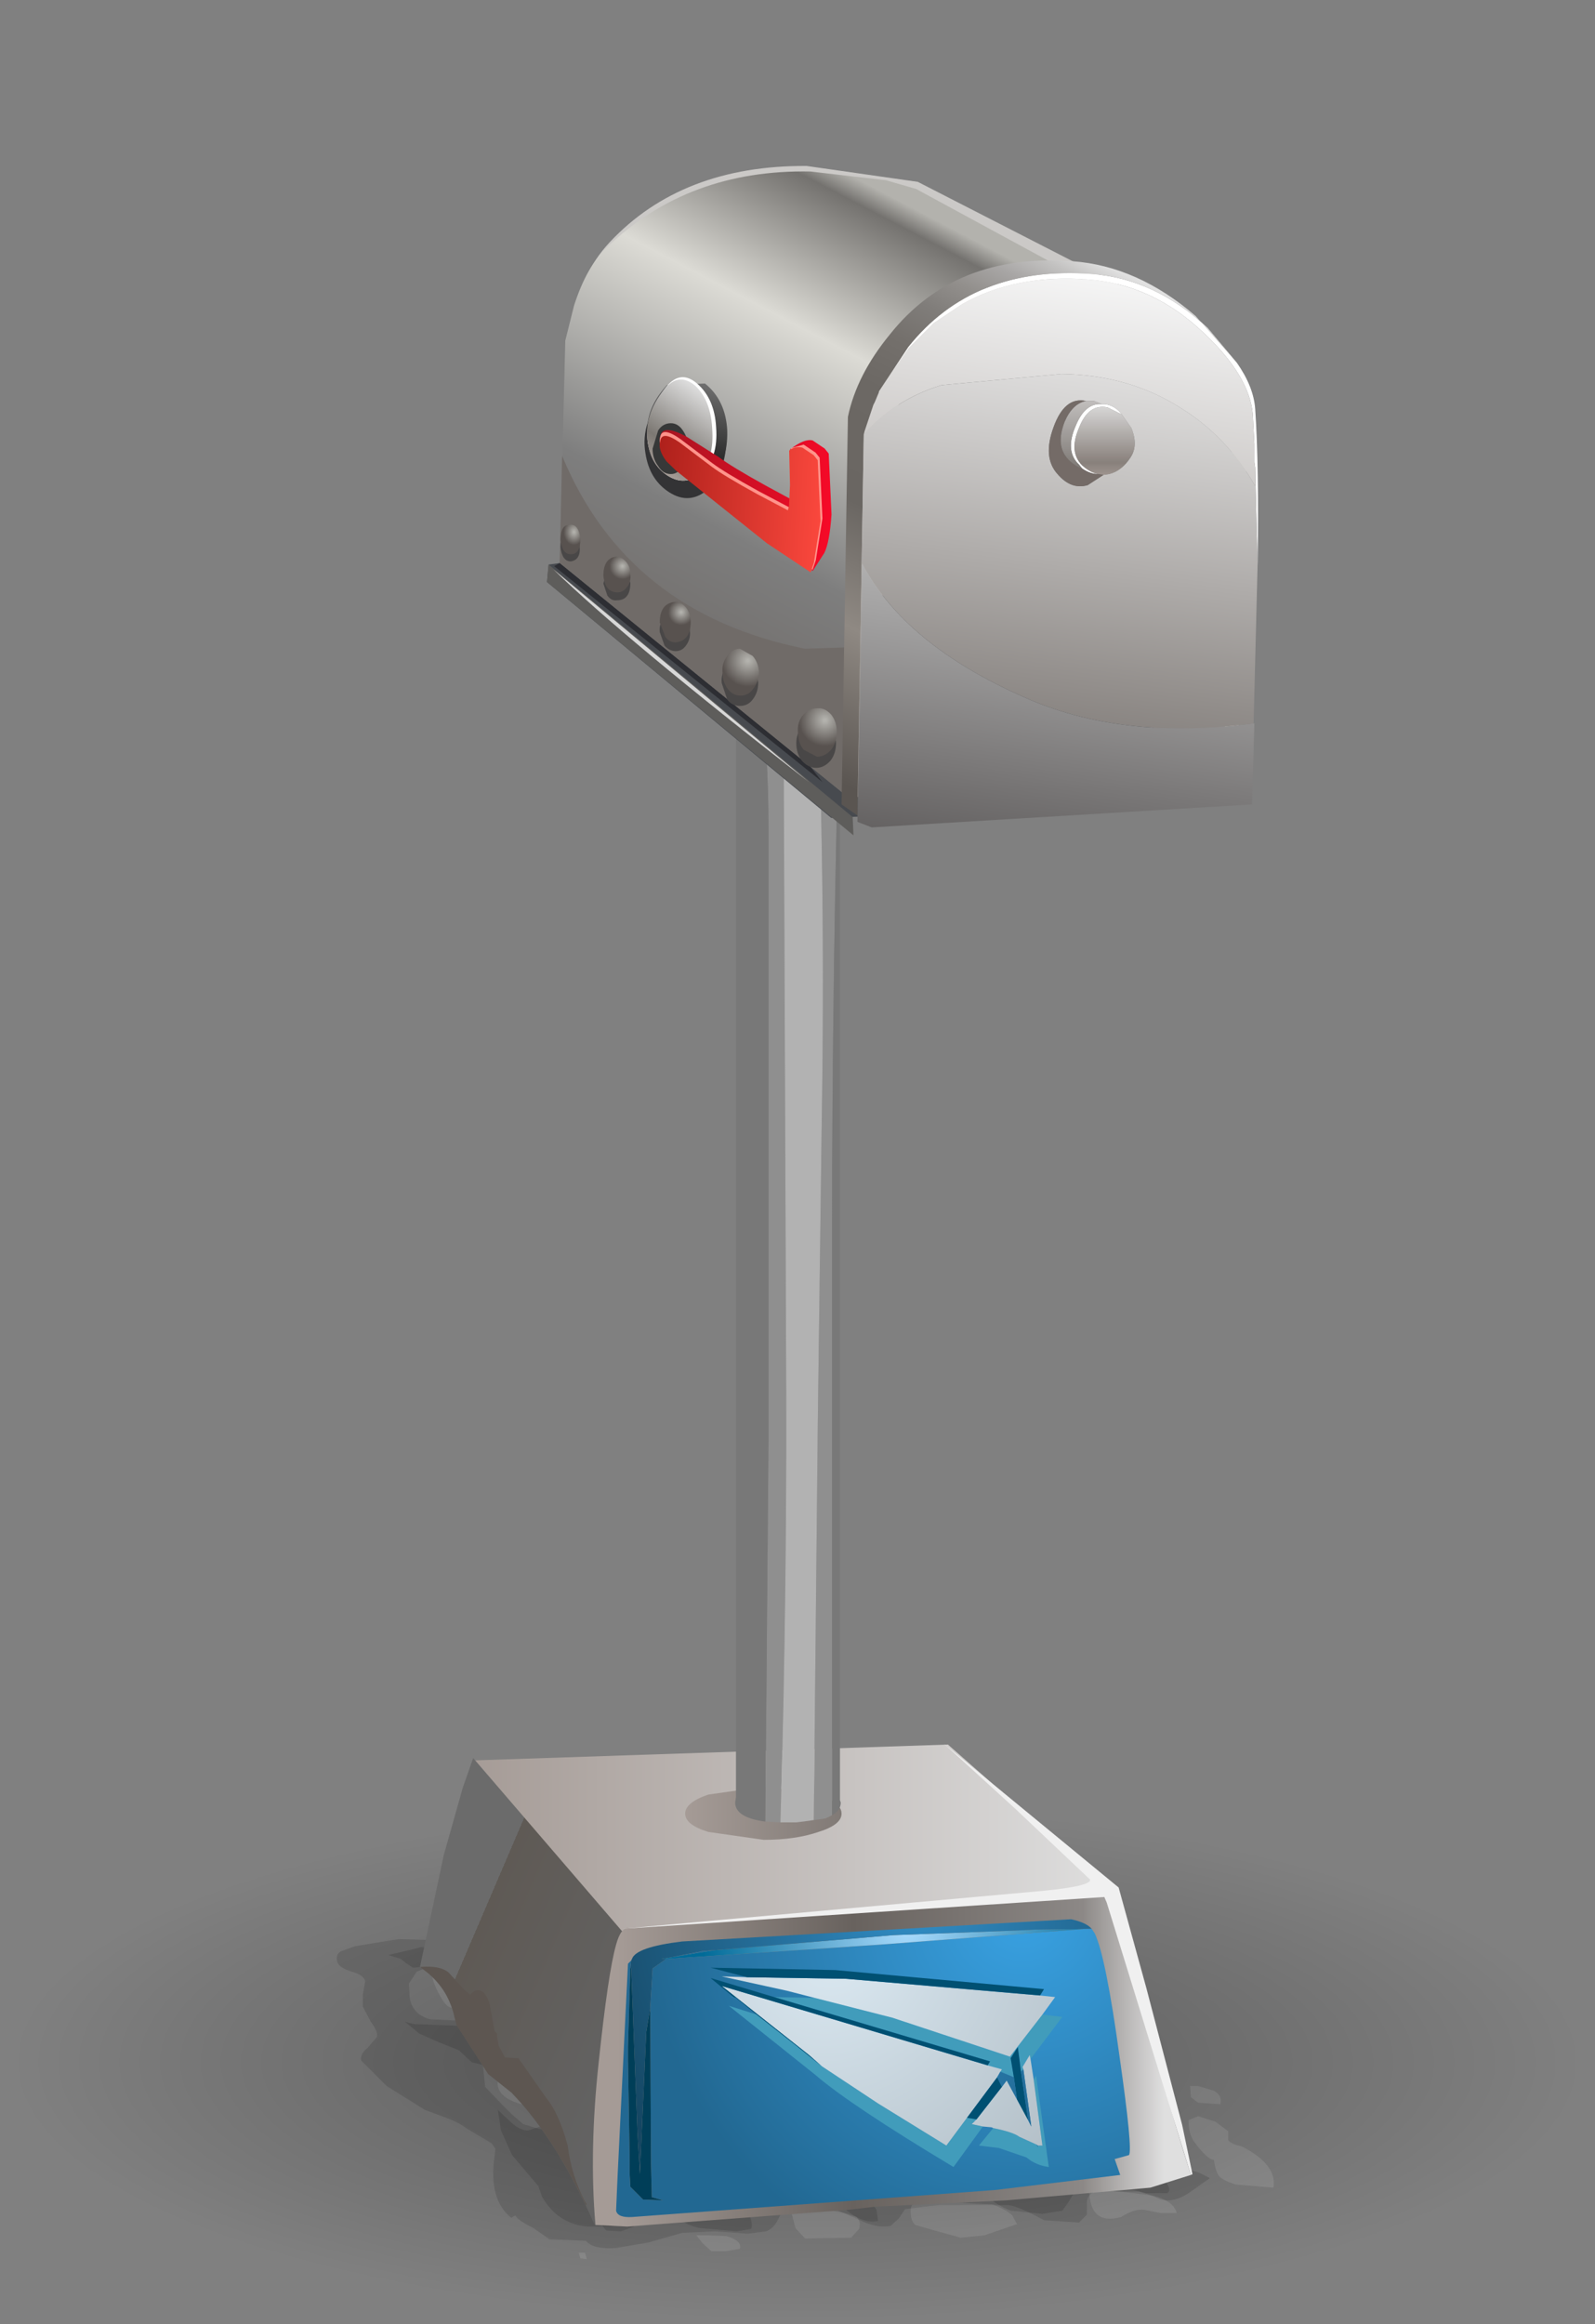 <?xml version="1.0" encoding="UTF-8" standalone="no"?>
<svg xmlns:xlink="http://www.w3.org/1999/xlink" height="146.35px" width="100.45px" xmlns="http://www.w3.org/2000/svg">
  <rect width="100%" height="100%" fill="#808080" stroke="none"/>
  <g transform="matrix(1.0, 0.0, 0.0, 1.0, 0.0, 0.0)">
    <use height="146.35" id="mailboxContainer_mc" transform="matrix(1.0, 0.0, 0.0, 1.0, -0.05, 0.0)" width="100.45" xlink:href="#sprite0"/>
  </g>
  <defs>
    <g id="sprite0" transform="matrix(1.0, 0.0, 0.0, 1.0, 50.25, 78.4)">
      <use height="146.35" id="mailbox" transform="matrix(1.0, 0.0, 0.0, 1.0, -50.25, -78.4)" width="100.45" xlink:href="#sprite1"/>
    </g>
    <g id="sprite1" transform="matrix(1.0, 0.0, 0.0, 1.0, 50.25, 78.4)">
      <use height="36.55" transform="matrix(-1.0, 0.0, 0.0, 1.0, 50.2, 31.4)" width="100.45" xlink:href="#shape0"/>
      <use height="12.55" transform="matrix(1.0, 0.0, 0.0, 1.0, -5.45, 45.5)" width="22.15" xlink:href="#shape1"/>
      <use height="73.65" transform="matrix(1.0, 0.0, 0.0, 1.0, -3.9, -37.3)" width="6.65" xlink:href="#shape2"/>
      <use height="42.15" transform="matrix(-1.0, 0.0, 0.0, 1.0, 28.6, -67.95)" width="44.35" xlink:href="#shape3"/>
      <use height="35.7" transform="matrix(-1.0, 0.0, 0.0, 1.0, 29.05, -62.0)" width="26.25" xlink:href="#shape4"/>
      <use height="12.85" transform="matrix(0.603, -0.798, -0.798, -0.603, 0.743, -42.132)" width="7.05" xlink:href="#shape5"/>
    </g>
    <g id="shape0" transform="matrix(1.0, 0.0, 0.0, 1.0, 50.2, 18.25)">
      <path d="M-22.9 10.45 Q-23.75 10.65 -24.65 10.05 L-26.0 9.1 -25.3 8.75 -24.65 8.55 4.6 3.55 Q7.05 3.7 11.75 5.45 13.9 6.3 14.85 6.2 L15.2 6.05 16.25 6.0 17.25 5.7 17.95 5.1 18.6 4.45 19.65 3.35 19.8 1.8 19.9 0.2 20.3 -0.6 21.0 -0.8 23.1 -0.9 Q24.25 -1.2 24.4 -2.3 L24.45 -3.15 23.95 -3.9 23.05 -4.25 Q22.4 -4.5 22.25 -4.85 21.85 -5.65 23.25 -5.9 L25.1 -5.95 27.85 -5.5 28.7 -5.2 Q29.1 -5.0 28.95 -4.5 28.85 -4.15 28.05 -3.9 27.3 -3.7 27.2 -3.3 L27.35 -2.45 27.35 -1.7 26.85 -0.75 Q26.4 -0.15 26.45 0.2 L27.05 0.9 Q27.55 1.3 27.45 1.7 L25.85 3.3 23.45 4.8 22.1 5.3 Q21.3 5.6 20.85 5.95 L19.25 6.9 19.0 7.25 19.05 7.7 Q19.45 10.45 18.0 11.6 L17.75 11.45 Q17.6 11.75 16.6 12.25 L15.6 12.95 13.3 13.05 Q12.85 13.6 11.4 13.5 L9.35 13.15 7.25 12.55 5.2 12.45 3.1 12.6 1.95 12.45 Q1.45 12.25 1.2 11.7 L1.0 11.3 0.6 11.1 Q-0.55 10.45 -1.9 10.85 L-3.85 11.7 Q-5.05 12.3 -5.9 12.1 L-6.4 11.65 -6.8 11.05 -8.95 10.8 -13.3 10.8 Q-13.9 10.85 -15.55 11.75 L-17.75 11.9 -18.25 11.4 -18.25 10.55 Q-18.35 9.95 -19.1 9.9 L-20.4 9.95 -21.55 9.95 -22.2 10.15 -22.9 10.45" fill="url(#gradient0)" fill-rule="evenodd" stroke="none"/>
      <path d="M-25.25 5.2 L-24.65 5.45 Q-24.65 6.3 -25.0 6.8 -25.85 7.95 -26.25 7.95 -26.35 8.7 -26.6 9.0 -26.85 9.25 -27.6 9.5 L-30.0 9.7 Q-30.25 8.25 -28.0 7.1 -27.3 6.95 -27.15 6.7 L-27.15 6.15 -26.35 5.55 -25.25 5.2" fill="url(#gradient1)" fill-rule="evenodd" stroke="none"/>
      <path d="M-25.25 3.3 L-24.75 3.3 -24.8 4.0 -25.25 4.35 -26.65 4.45 Q-26.8 3.9 -26.25 3.6 L-25.25 3.3" fill="url(#gradient2)" fill-rule="evenodd" stroke="none"/>
      <path d="M-22.9 11.3 L-23.9 11.3 Q-23.75 10.55 -22.4 10.2 L-20.4 9.95 -18.4 9.8 Q-18.4 12.1 -20.4 11.55 -21.25 11.0 -21.9 11.1 L-22.9 11.3" fill="url(#gradient3)" fill-rule="evenodd" stroke="none"/>
      <path d="M-13.25 12.2 L-13.85 12.0 -13.55 11.45 Q-13.2 11.1 -12.3 10.75 L-11.0 10.7 -7.9 10.45 -7.35 10.7 Q-7.15 10.8 -7.15 11.2 -7.15 11.8 -7.45 12.05 L-8.85 12.45 -10.3 12.85 -11.8 12.7 -13.25 12.2" fill="url(#gradient4)" fill-rule="evenodd" stroke="none"/>
      <path d="M-1.0 11.05 L0.35 11.3 0.1 12.25 -0.5 12.9 -3.4 12.85 -3.9 12.3 Q-4.05 11.85 -3.75 11.55 L-3.0 11.3 -2.2 11.15 -1.0 11.05" fill="url(#gradient5)" fill-rule="evenodd" stroke="none"/>
      <path d="M5.75 12.7 L6.35 12.7 5.95 13.2 5.4 13.7 4.5 13.7 3.6 13.55 Q3.45 13.05 4.45 12.75 L5.75 12.7" fill="url(#gradient6)" fill-rule="evenodd" stroke="none"/>
      <path d="M13.35 13.8 L13.75 13.8 13.65 14.15 13.25 14.2 13.35 13.8" fill="url(#gradient7)" fill-rule="evenodd" stroke="none"/>
      <path d="M23.0 -3.95 Q23.05 -3.4 22.5 -2.4 22.15 -1.75 21.85 -1.65 21.3 -1.5 20.85 -1.95 20.4 -2.4 20.5 -2.95 L23.0 -3.95" fill="url(#gradient8)" fill-rule="evenodd" stroke="none"/>
      <path d="M15.5 4.05 L18.85 2.95 Q19.0 4.0 17.35 4.45 15.65 4.9 15.5 4.05" fill="url(#gradient9)" fill-rule="evenodd" stroke="none"/>
      <path d="M16.95 6.1 Q17.45 6.1 18.0 5.6 L18.85 4.8 18.65 6.1 17.95 7.65 16.3 9.6 16.05 10.3 Q15.05 12.0 13.2 12.15 L11.85 12.15 10.25 11.9 9.8 5.55 14.45 5.55 15.55 5.65 16.95 6.1" fill="url(#gradient10)" fill-rule="evenodd" stroke="none"/>
      <path d="M19.65 -0.8 Q19.7 -0.5 20.4 -0.45 L21.45 -0.5 24.15 -0.6 24.7 -0.75 23.8 0.0 22.55 0.55 21.3 1.05 20.5 1.8 19.5 2.05 19.65 -0.8" fill="url(#gradient11)" fill-rule="evenodd" stroke="none"/>
      <path d="M23.65 -5.45 L24.45 -5.25 25.75 -4.95 24.95 -4.7 24.65 -4.45 24.2 -4.15 21.75 -4.35 19.4 -4.85 23.65 -5.45" fill="url(#gradient12)" fill-rule="evenodd" stroke="none"/>
      <path d="M-17.45 10.0 L-11.25 9.15 Q-11.8 10.5 -13.45 11.15 L-15.45 11.35 -16.7 11.15 -17.1 10.6 -17.45 10.0" fill="url(#gradient13)" fill-rule="evenodd" stroke="none"/>
      <path d="M-23.3 10.05 Q-23.55 9.9 -23.35 9.55 -23.2 9.15 -22.95 9.3 L-18.65 8.85 Q-18.95 8.9 -19.3 9.1 L-20.05 9.55 -21.95 10.05 -23.3 10.05" fill="url(#gradient14)" fill-rule="evenodd" stroke="none"/>
      <path d="M-4.45 10.75 L-1.5 9.75 -3.15 11.15 Q-4.2 12.0 -5.1 11.8 L-5.0 11.1 Q-4.75 10.65 -4.45 10.75" fill="url(#gradient15)" fill-rule="evenodd" stroke="none"/>
      <path d="M3.05 11.3 L7.5 11.55 Q7.0 12.1 6.05 12.25 L3.8 12.45 2.9 12.3 Q2.75 12.0 3.05 11.3" fill="url(#gradient16)" fill-rule="evenodd" stroke="none"/>
      <path d="M10.4 11.9 L12.55 9.8 Q12.55 12.05 12.0 12.4 L11.1 12.45 10.25 12.15 10.4 11.9" fill="url(#gradient17)" fill-rule="evenodd" stroke="none"/>
      <path d="M35.55 -9.85 Q50.25 -5.05 50.25 1.8 50.25 8.65 35.55 13.5 20.85 18.3 0.0 18.3 -20.8 18.3 -35.5 13.5 -50.2 8.65 -50.2 1.8 -50.2 -5.0 -35.5 -9.85 -20.75 -14.7 0.0 -14.7 20.8 -14.7 35.55 -9.85" fill="url(#gradient18)" fill-rule="evenodd" stroke="none"/>
      <path d="M-7.45 -6.05 L-19.95 -9.0 -9.5 -18.2 20.4 -17.2 16.05 -8.45 9.05 -2.85 -7.45 -6.05" fill="url(#gradient19)" fill-rule="evenodd" stroke="none"/>
      <path d="M20.4 -17.35 L21.05 -15.5 22.25 -11.25 23.75 -4.2 23.7 -4.15 Q22.15 -3.1 21.65 -1.35 L21.45 -0.55 19.45 2.55 18.0 3.7 Q15.1 6.7 12.75 12.05 L0.25 7.65 -5.7 -5.15 9.65 -4.85 20.4 -17.35" fill="url(#gradient20)" fill-rule="evenodd" stroke="none"/>
      <path d="M18.0 3.7 Q15.55 6.2 13.3 10.8 L13.25 10.75 13.4 10.5 Q14.2 8.95 14.45 7.05 15.0 5.0 15.8 4.05 L17.55 1.55 18.4 1.5 18.8 0.75 18.9 0.15 18.9 0.0 19.05 -0.15 19.35 -1.8 Q19.65 -2.9 20.3 -2.7 L20.6 -2.45 21.0 -2.8 21.95 -3.85 Q22.5 -4.3 23.7 -4.2 L23.7 -4.15 Q22.15 -3.1 21.65 -1.35 L21.45 -0.55 19.45 2.55 18.0 3.7" fill="#5d5651" fill-rule="evenodd" stroke="none"/>
      <path d="M-22.25 9.7 L-24.8 8.9 Q-22.7 2.35 -21.95 -1.8 L-20.7 -6.9 -19.95 -9.0 -17.3 -8.7 -7.5 -8.0 10.6 -6.65 Q11.1 -6.7 11.4 -5.6 11.9 -3.85 12.5 1.85 13.1 7.4 12.7 12.05 L10.7 12.15 -3.2 11.1 -4.9 10.9 -13.15 10.5 -22.25 9.7" fill="url(#gradient21)" fill-rule="evenodd" stroke="none"/>
      <path d="M7.05 -13.85 Q7.05 -13.15 5.6 -12.7 L2.1 -12.2 Q0.1 -12.2 -1.35 -12.7 -2.8 -13.15 -2.8 -13.85 -2.8 -14.55 -1.35 -15.05 L2.1 -15.55 5.6 -15.05 Q7.05 -14.55 7.05 -13.85" fill="url(#gradient22)" fill-rule="evenodd" stroke="none"/>
      <path d="M-24.8 8.9 L-24.9 8.85 -24.25 5.75 -22.0 -2.85 -20.25 -9.2 -9.25 -18.25 -13.75 -14.15 -18.45 -9.7 Q-18.55 -9.3 -15.6 -9.0 L11.0 -6.6 -19.35 -8.6 -19.5 -8.25 -24.8 8.9" fill="#f0f0f0" fill-rule="evenodd" stroke="none"/>
      <path d="M8.25 -4.7 L9.1 -4.1 9.25 -1.6 9.2 8.2 9.15 10.3 8.45 10.5 9.7 10.45 10.5 9.65 10.55 8.75 10.55 7.65 10.65 1.7 10.65 0.8 10.5 -4.15 10.45 -4.6 10.65 -4.4 11.3 8.85 11.4 11.15 Q11.3 11.6 10.4 11.55 L-12.45 9.85 -20.35 8.9 -20.0 7.9 -20.9 7.65 Q-21.15 7.35 -20.3 1.4 -19.45 -4.8 -18.75 -6.3 L-18.55 -6.6 -15.1 -6.55 -18.25 -6.6 -5.2 -5.6 8.25 -4.7 M5.2 -5.25 L5.95 -5.2 7.95 -4.8 5.2 -5.25" fill="url(#gradient23)" fill-rule="evenodd" stroke="none"/>
      <path d="M7.95 -4.8 L8.55 -4.7 8.25 -4.7 -5.2 -5.6 -18.25 -6.6 -15.1 -6.55 -15.0 -6.55 -14.05 -6.5 -6.05 -6.2 5.2 -5.25 7.95 -4.8" fill="url(#gradient24)" fill-rule="evenodd" stroke="none"/>
      <path d="M8.25 -4.7 L8.55 -4.7 7.95 -4.8 5.95 -5.2 5.2 -5.25 -6.05 -6.2 -14.05 -6.5 -15.0 -6.55 -15.1 -6.55 -18.55 -6.6 Q-18.2 -7.0 -17.25 -7.2 L7.25 -5.8 Q10.15 -5.45 10.4 -4.7 L10.45 -4.6 10.5 -4.15 10.45 -4.1 10.05 6.25 9.9 8.85 9.5 -0.1 9.25 -1.6 9.1 -4.1 8.25 -4.7" fill="url(#gradient25)" fill-rule="evenodd" stroke="none"/>
      <path d="M9.25 -1.6 L9.5 -0.1 9.9 8.85 10.05 6.25 10.45 -4.1 10.5 -4.15 10.65 0.8 10.65 1.7 10.55 7.65 10.55 8.75 10.5 9.65 9.7 10.45 8.45 10.5 9.15 10.3 9.2 8.2 9.25 -1.6" fill="#003e58" fill-rule="evenodd" stroke="none"/>
    </g>
    <linearGradient gradientTransform="matrix(0.034, 0.0, 0.0, -0.034, 1.5, 3.8)" gradientUnits="userSpaceOnUse" id="gradient0" spreadMethod="pad" x1="-819.2" x2="819.2">
      <stop offset="0.361" stop-color="#000000" stop-opacity="0.122"/>
      <stop offset="0.749" stop-color="#000000" stop-opacity="0.122"/>
    </linearGradient>
    <linearGradient gradientTransform="matrix(0.003, 0.0, 0.0, -0.003, -27.35, 7.45)" gradientUnits="userSpaceOnUse" id="gradient1" spreadMethod="pad" x1="-819.2" x2="819.2">
      <stop offset="0.361" stop-color="#fffefe" stop-opacity="0.122"/>
      <stop offset="0.749" stop-color="#fffefe" stop-opacity="0.122"/>
    </linearGradient>
    <linearGradient gradientTransform="matrix(0.001, 0.0, 0.0, -0.001, -25.7, 3.9)" gradientUnits="userSpaceOnUse" id="gradient2" spreadMethod="pad" x1="-819.2" x2="819.2">
      <stop offset="0.361" stop-color="#fffefe" stop-opacity="0.122"/>
      <stop offset="0.749" stop-color="#fffefe" stop-opacity="0.122"/>
    </linearGradient>
    <linearGradient gradientTransform="matrix(0.003, 0.0, 0.0, -0.003, -21.15, 10.75)" gradientUnits="userSpaceOnUse" id="gradient3" spreadMethod="pad" x1="-819.2" x2="819.2">
      <stop offset="0.361" stop-color="#fffefe" stop-opacity="0.122"/>
      <stop offset="0.749" stop-color="#fffefe" stop-opacity="0.122"/>
    </linearGradient>
    <linearGradient gradientTransform="matrix(0.004, 0.0, 0.0, -0.004, -10.5, 11.7)" gradientUnits="userSpaceOnUse" id="gradient4" spreadMethod="pad" x1="-819.2" x2="819.2">
      <stop offset="0.361" stop-color="#fffefe" stop-opacity="0.122"/>
      <stop offset="0.749" stop-color="#fffefe" stop-opacity="0.122"/>
    </linearGradient>
    <linearGradient gradientTransform="matrix(0.003, 0.0, 0.0, -0.003, -1.8, 12.1)" gradientUnits="userSpaceOnUse" id="gradient5" spreadMethod="pad" x1="-819.2" x2="819.2">
      <stop offset="0.361" stop-color="#fffefe" stop-opacity="0.122"/>
      <stop offset="0.749" stop-color="#fffefe" stop-opacity="0.122"/>
    </linearGradient>
    <linearGradient gradientTransform="matrix(0.002, 0.0, 0.0, -0.002, 4.95, 13.2)" gradientUnits="userSpaceOnUse" id="gradient6" spreadMethod="pad" x1="-819.2" x2="819.2">
      <stop offset="0.361" stop-color="#fffefe" stop-opacity="0.122"/>
      <stop offset="0.749" stop-color="#fffefe" stop-opacity="0.122"/>
    </linearGradient>
    <linearGradient gradientTransform="matrix(3.0E-4, 0.0, 0.0, -3.0E-4, 13.5, 14.0)" gradientUnits="userSpaceOnUse" id="gradient7" spreadMethod="pad" x1="-819.2" x2="819.2">
      <stop offset="0.361" stop-color="#fffefe" stop-opacity="0.122"/>
      <stop offset="0.749" stop-color="#fffefe" stop-opacity="0.122"/>
    </linearGradient>
    <linearGradient gradientTransform="matrix(0.002, 0.0, 0.0, -0.002, 21.75, -2.8)" gradientUnits="userSpaceOnUse" id="gradient8" spreadMethod="pad" x1="-819.2" x2="819.2">
      <stop offset="0.361" stop-color="#fffefe" stop-opacity="0.122"/>
      <stop offset="0.749" stop-color="#fffefe" stop-opacity="0.122"/>
    </linearGradient>
    <linearGradient gradientTransform="matrix(0.002, 0.0, 0.0, -0.002, 17.15, 3.75)" gradientUnits="userSpaceOnUse" id="gradient9" spreadMethod="pad" x1="-819.2" x2="819.2">
      <stop offset="0.361" stop-color="#fffefe" stop-opacity="0.122"/>
      <stop offset="0.749" stop-color="#fffefe" stop-opacity="0.122"/>
    </linearGradient>
    <linearGradient gradientTransform="matrix(0.005, 0.0, 0.0, -0.005, 14.35, 8.5)" gradientUnits="userSpaceOnUse" id="gradient10" spreadMethod="pad" x1="-819.2" x2="819.2">
      <stop offset="0.361" stop-color="#000000" stop-opacity="0.122"/>
      <stop offset="0.749" stop-color="#000000" stop-opacity="0.122"/>
    </linearGradient>
    <linearGradient gradientTransform="matrix(0.003, 0.0, 0.0, -0.003, 22.1, 0.6)" gradientUnits="userSpaceOnUse" id="gradient11" spreadMethod="pad" x1="-819.2" x2="819.2">
      <stop offset="0.361" stop-color="#000000" stop-opacity="0.122"/>
      <stop offset="0.749" stop-color="#000000" stop-opacity="0.122"/>
    </linearGradient>
    <linearGradient gradientTransform="matrix(0.004, 0.0, 0.0, -0.004, 22.6, -4.8)" gradientUnits="userSpaceOnUse" id="gradient12" spreadMethod="pad" x1="-819.2" x2="819.2">
      <stop offset="0.361" stop-color="#000000" stop-opacity="0.122"/>
      <stop offset="0.749" stop-color="#000000" stop-opacity="0.122"/>
    </linearGradient>
    <linearGradient gradientTransform="matrix(0.004, 0.0, 0.0, -0.004, -14.35, 10.25)" gradientUnits="userSpaceOnUse" id="gradient13" spreadMethod="pad" x1="-819.2" x2="819.2">
      <stop offset="0.361" stop-color="#000000" stop-opacity="0.122"/>
      <stop offset="0.749" stop-color="#000000" stop-opacity="0.122"/>
    </linearGradient>
    <linearGradient gradientTransform="matrix(0.003, 0.0, 0.0, -0.003, -20.95, 9.45)" gradientUnits="userSpaceOnUse" id="gradient14" spreadMethod="pad" x1="-819.2" x2="819.2">
      <stop offset="0.361" stop-color="#000000" stop-opacity="0.122"/>
      <stop offset="0.749" stop-color="#000000" stop-opacity="0.122"/>
    </linearGradient>
    <linearGradient gradientTransform="matrix(0.002, 0.0, 0.0, -0.002, -3.3, 10.8)" gradientUnits="userSpaceOnUse" id="gradient15" spreadMethod="pad" x1="-819.2" x2="819.2">
      <stop offset="0.361" stop-color="#000000" stop-opacity="0.122"/>
      <stop offset="0.749" stop-color="#000000" stop-opacity="0.122"/>
    </linearGradient>
    <linearGradient gradientTransform="matrix(0.003, 0.0, 0.0, -0.003, 5.15, 11.9)" gradientUnits="userSpaceOnUse" id="gradient16" spreadMethod="pad" x1="-819.2" x2="819.2">
      <stop offset="0.361" stop-color="#000000" stop-opacity="0.122"/>
      <stop offset="0.749" stop-color="#000000" stop-opacity="0.122"/>
    </linearGradient>
    <linearGradient gradientTransform="matrix(0.001, 0.0, 0.0, -0.001, 11.4, 11.15)" gradientUnits="userSpaceOnUse" id="gradient17" spreadMethod="pad" x1="-819.2" x2="819.2">
      <stop offset="0.361" stop-color="#000000" stop-opacity="0.122"/>
      <stop offset="0.749" stop-color="#000000" stop-opacity="0.122"/>
    </linearGradient>
    <radialGradient cx="0" cy="0" gradientTransform="matrix(0.061, 0.0, 0.0, -0.02, 0.0, 1.8)" gradientUnits="userSpaceOnUse" id="gradient18" r="819.2" spreadMethod="pad">
      <stop offset="0.184" stop-color="#000000" stop-opacity="0.247"/>
      <stop offset="0.988" stop-color="#000000" stop-opacity="0.0"/>
    </radialGradient>
    <linearGradient gradientTransform="matrix(0.025, 0.0, 0.0, -0.025, 0.25, -10.5)" gradientUnits="userSpaceOnUse" id="gradient19" spreadMethod="pad" x1="-819.2" x2="819.2">
      <stop offset="0.0" stop-color="#dfdfdf"/>
      <stop offset="1.0" stop-color="#a59b96"/>
    </linearGradient>
    <linearGradient gradientTransform="matrix(0.007, -0.003, -0.003, -0.007, 15.3, -2.15)" gradientUnits="userSpaceOnUse" id="gradient20" spreadMethod="pad" x1="-819.2" x2="819.2">
      <stop offset="0.0" stop-color="#636363"/>
      <stop offset="1.0" stop-color="#5f5a55"/>
      <stop offset="1.0" stop-color="#6b6b6b"/>
    </linearGradient>
    <linearGradient gradientTransform="matrix(0.021, 0.0, 0.0, -0.021, -5.9, 1.55)" gradientUnits="userSpaceOnUse" id="gradient21" spreadMethod="pad" x1="-819.2" x2="819.2">
      <stop offset="0.0" stop-color="#dfdfdf"/>
      <stop offset="0.149" stop-color="#8c8886"/>
      <stop offset="0.569" stop-color="#68625e"/>
      <stop offset="1.0" stop-color="#a59b96"/>
    </linearGradient>
    <linearGradient gradientTransform="matrix(0.006, 0.0, 0.0, -0.006, 2.1, -13.85)" gradientUnits="userSpaceOnUse" id="gradient22" spreadMethod="pad" x1="-819.2" x2="819.2">
      <stop offset="0.0" stop-color="#817a76"/>
      <stop offset="1.0" stop-color="#a59b96"/>
    </linearGradient>
    <radialGradient cx="0" cy="0" gradientTransform="matrix(0.021, 0.02, 0.02, -0.021, -14.2, -7.65)" gradientUnits="userSpaceOnUse" id="gradient23" r="819.2" spreadMethod="pad">
      <stop offset="0.0" stop-color="#39a2e3"/>
      <stop offset="1.0" stop-color="#226892"/>
    </radialGradient>
    <radialGradient cx="0" cy="0" gradientTransform="matrix(0.009, 0.013, 0.013, -0.009, -6.9, -6.7)" gradientUnits="userSpaceOnUse" id="gradient24" r="819.2" spreadMethod="pad">
      <stop offset="0.0" stop-color="#acdcfe"/>
      <stop offset="1.0" stop-color="#006b98"/>
    </radialGradient>
    <radialGradient cx="0" cy="0" gradientTransform="matrix(0.016, 0.022, 0.022, -0.016, -7.55, -7.8)" gradientUnits="userSpaceOnUse" id="gradient25" r="819.2" spreadMethod="pad">
      <stop offset="0.0" stop-color="#318cc4"/>
      <stop offset="1.0" stop-color="#154662"/>
    </radialGradient>
    <g id="shape1" transform="matrix(1.0, 0.0, 0.0, 1.0, 5.45, -45.5)">
      <path d="M15.45 48.45 L16.7 48.6 14.7 51.25 14.65 51.0 14.2 51.75 14.25 51.9 14.1 52.05 13.9 50.5 13.45 51.2 13.65 52.4 12.8 52.05 12.9 51.9 12.0 51.65 12.15 51.4 -1.45 47.35 1.1 47.4 6.0 48.65 13.4 51.1 15.45 48.45 M14.9 52.55 L15.05 52.3 15.85 58.05 Q15.05 57.95 14.45 57.45 L12.7 56.85 11.45 56.7 12.35 55.6 Q13.6 55.85 14.0 56.15 L15.1 56.65 15.15 56.8 15.15 56.7 15.45 56.7 14.9 52.55 M11.7 55.5 L9.85 58.05 Q3.35 54.15 1.15 52.25 L-4.3 47.9 -2.55 48.45 0.0 50.45 1.55 51.7 1.85 51.9 5.1 54.05 9.4 56.7 10.7 54.95 11.3 55.05 11.0 55.35 11.7 55.5 M-3.85 47.4 L-4.3 47.3 -4.0 47.35 -3.85 47.4" fill="#419cbb" fill-rule="evenodd" stroke="none"/>
      <path d="M15.3 47.25 L16.25 47.35 15.45 48.45 13.4 51.1 6.0 48.65 1.1 47.4 -0.65 46.95 -4.75 46.05 -3.15 46.1 3.1 46.2 15.3 47.25 M14.7 51.25 L14.9 52.55 15.45 56.7 15.15 56.7 15.1 56.65 14.0 56.15 Q13.6 55.85 12.35 55.6 L12.25 55.55 11.7 55.5 11.0 55.35 11.3 55.05 12.9 53.0 13.2 52.6 13.85 53.8 14.55 55.1 14.75 55.5 14.25 51.9 14.2 51.75 14.65 51.0 14.7 51.25 M12.8 52.05 L12.6 52.4 10.7 54.95 9.4 56.7 5.1 54.05 1.85 51.9 1.55 51.7 0.75 51.0 -4.75 46.65 12.0 51.65 12.9 51.9 12.8 52.05" fill="url(#gradient26)" fill-rule="evenodd" stroke="none"/>
      <path d="M-3.15 46.1 L-5.45 45.5 2.4 45.65 15.55 46.85 15.3 47.25 3.1 46.2 -3.15 46.1 M-2.55 48.45 L-3.85 47.4 -4.0 47.35 -5.45 46.15 -1.45 47.35 12.15 51.4 12.0 51.65 -4.75 46.65 0.75 51.0 1.55 51.7 0.0 50.45 -2.55 48.45 M13.65 52.4 L13.45 51.2 13.9 50.5 14.1 52.05 14.55 55.1 13.85 53.8 13.65 52.4 M12.6 52.4 L12.9 53.0 11.3 55.05 10.7 54.95 12.6 52.4" fill="#005072" fill-rule="evenodd" stroke="none"/>
      <path d="M13.65 52.4 L13.85 53.8 13.2 52.6 12.9 53.0 12.6 52.4 12.8 52.05 13.65 52.4 M14.55 55.1 L14.1 52.05 14.25 51.9 14.75 55.5 14.55 55.1 M15.1 56.65 L15.15 56.7 15.15 56.8 15.1 56.65" fill="url(#gradient27)" fill-rule="evenodd" stroke="none"/>
    </g>
    <radialGradient cx="0" cy="0" gradientTransform="matrix(0.016, 0.018, 0.019, -0.018, 2.3, 44.2)" gradientUnits="userSpaceOnUse" id="gradient26" r="819.2" spreadMethod="pad">
      <stop offset="0.0" stop-color="#dbe9f2"/>
      <stop offset="1.0" stop-color="#b1bdc5"/>
    </radialGradient>
    <radialGradient cx="0" cy="0" gradientTransform="matrix(0.021, 0.018, 0.02, -0.023, -2.95, 42.8)" gradientUnits="userSpaceOnUse" id="gradient27" r="819.2" spreadMethod="pad">
      <stop offset="0.0" stop-color="#39a2e3"/>
      <stop offset="1.0" stop-color="#226892"/>
    </radialGradient>
    <g id="shape2" transform="matrix(1.0, 0.0, 0.0, 1.0, 3.9, 37.3)">
      <path d="M0.75 36.25 L1.05 36.2 1.3 11.35 1.55 -7.7 Q1.8 -22.75 1.2 -37.3 L2.7 -37.3 2.7 -35.2 Q2.2 -17.7 2.2 -0.15 L2.2 35.9 1.8 36.1 0.75 36.25 M-1.15 -37.3 L-1.0 -34.7 Q-0.85 -33.65 -0.85 -32.4 L-0.7 5.7 Q-0.6 20.95 -1.05 36.35 L-2.0 36.3 -1.8 12.2 -1.8 -26.2 Q-1.8 -31.0 -2.35 -35.75 L-2.45 -37.3 -1.15 -37.3" fill="#8f8f8f" fill-rule="evenodd" stroke="none"/>
      <path d="M2.2 35.9 L2.2 -0.15 Q2.2 -17.7 2.7 -35.2 L2.7 34.95 2.75 35.1 Q2.75 35.6 2.2 35.9 M-2.45 -37.3 L-2.35 -35.75 Q-1.8 -31.0 -1.8 -26.2 L-1.8 12.2 -2.0 36.3 Q-3.9 36.05 -3.9 35.1 L-3.85 34.75 -3.85 -37.3 -2.45 -37.3" fill="#787878" fill-rule="evenodd" stroke="none"/>
      <path d="M1.2 -37.3 Q1.8 -22.75 1.55 -7.7 L1.3 11.35 1.05 36.2 0.75 36.25 -0.05 36.35 -0.6 36.35 -1.05 36.35 Q-0.6 20.95 -0.7 5.7 L-0.85 -32.4 Q-0.85 -33.65 -1.0 -34.7 L-1.15 -37.3 1.2 -37.3" fill="#b2b2b2" fill-rule="evenodd" stroke="none"/>
    </g>
    <g id="shape3" transform="matrix(1.0, 0.0, 0.0, 1.0, 22.2, 21.1)">
      <path d="M22.15 5.1 L4.25 19.95 -22.0 18.7 -22.2 17.9 3.0 1.35 22.05 4.0 22.15 5.1" fill="#474a4f" fill-rule="evenodd" stroke="none"/>
      <path d="M22.05 4.0 L22.15 5.1 2.85 21.05 2.9 19.9 22.05 4.0" fill="#5e5d5b" fill-rule="evenodd" stroke="none"/>
      <path d="M9.5 11.7 L21.35 3.9 21.7 4.1 4.8 17.7 9.5 11.7" fill="#2d2e33" fill-rule="evenodd" stroke="none"/>
      <path d="M21.75 4.3 Q17.35 8.6 5.65 17.7 L21.75 4.3" fill="#d7d7d7" fill-rule="evenodd" stroke="none"/>
      <path d="M18.5 0.8 L2.8 18.15 2.1 -4.95 0.75 -7.9 Q-1.05 -11.1 -3.2 -12.55 -5.5 -14.05 -10.55 -13.65 L-15.15 -12.95 -1.2 -20.1 5.8 -21.1 Q13.65 -21.15 18.2 -16.3 20.2 -14.15 20.0 -11.8 19.85 -10.65 19.35 -9.9 L18.5 0.8" fill="#cbc9c7" fill-rule="evenodd" stroke="none"/>
      <path d="M3.15 -12.6 Q5.2 -11.7 4.15 -4.85 3.6 -1.4 2.65 1.85 L-21.35 17.8 -21.55 -2.35 Q-21.5 -4.35 -20.0 -6.9 -18.45 -9.55 -16.05 -11.5 -13.65 -13.5 -7.05 -13.85 -0.5 -14.2 3.15 -12.6" fill="url(#gradient28)" fill-rule="evenodd" stroke="none"/>
      <path d="M4.55 9.9 L3.2 18.7 1.4 18.5 0.7 -4.3 Q-2.45 -13.5 -10.4 -13.0 -16.55 -12.6 -19.4 -7.6 -20.8 -5.1 -21.0 -2.7 L-20.45 17.95 -21.3 17.85 -21.9 -2.9 Q-21.85 -5.6 -20.15 -8.35 -16.7 -13.9 -8.3 -14.3 -4.1 -14.5 0.15 -11.9 5.1 -8.95 5.45 -4.25 5.8 0.2 4.55 9.9" fill="#c8c5c1" fill-rule="evenodd" stroke="none"/>
      <path d="M20.45 -12.3 L21.0 -10.1 21.35 3.9 3.25 18.6 2.55 -4.5 1.25 -7.45 Q-0.5 -10.65 -2.6 -12.1 -4.85 -13.6 -8.45 -13.9 L-11.6 -13.95 -1.1 -19.65 0.8 -20.2 5.55 -20.75 Q13.25 -20.9 18.35 -16.0 19.65 -14.8 20.45 -12.3" fill="url(#gradient29)" fill-rule="evenodd" stroke="none"/>
      <path d="M5.9 9.3 Q17.1 7.05 21.2 -2.85 L21.35 3.9 3.25 18.6 2.95 9.2 5.9 9.3" fill="#706b68" fill-rule="evenodd" stroke="none"/>
      <path d="M-7.65 -13.15 Q-6.6 -13.2 -7.2 -12.9 L-7.65 -13.15" fill="url(#gradient30)" fill-rule="evenodd" stroke="none"/>
      <path d="M6.45 15.25 Q6.45 15.9 6.1 16.35 5.7 16.8 5.2 16.8 4.7 16.8 4.3 16.35 3.95 15.9 3.95 15.25 3.95 14.65 4.35 14.2 4.7 13.75 5.2 13.75 5.7 13.75 6.1 14.2 6.45 14.65 6.45 15.25" fill="#494747" fill-rule="evenodd" stroke="none"/>
      <path d="M6.35 14.55 Q6.35 15.2 6.0 15.65 L5.15 16.1 Q4.65 16.1 4.25 15.65 3.9 15.2 3.9 14.55 3.9 13.9 4.25 13.45 4.65 13.0 5.15 13.05 5.65 13.05 6.05 13.5 6.4 13.95 6.35 14.55" fill="url(#gradient31)" fill-rule="evenodd" stroke="none"/>
      <path d="M11.15 11.45 L10.8 12.5 Q10.5 12.9 10.0 12.9 9.5 12.9 9.2 12.5 8.85 12.05 8.85 11.45 8.9 10.8 9.25 10.4 9.55 9.95 10.05 10.0 L10.85 10.45 Q11.2 10.85 11.15 11.45" fill="#494747" fill-rule="evenodd" stroke="none"/>
      <path d="M11.1 10.8 Q11.1 11.4 10.75 11.85 10.45 12.25 9.95 12.25 9.45 12.25 9.15 11.8 8.8 11.35 8.8 10.75 8.85 10.15 9.2 9.75 L10.0 9.3 Q10.5 9.3 10.8 9.75 11.15 10.2 11.1 10.8" fill="url(#gradient32)" fill-rule="evenodd" stroke="none"/>
      <path d="M15.05 8.25 L14.75 9.1 Q14.45 9.45 14.05 9.45 13.65 9.45 13.4 9.1 13.1 8.7 13.15 8.2 13.15 7.7 13.45 7.3 13.75 6.95 14.15 6.95 L14.8 7.35 Q15.1 7.75 15.05 8.25" fill="#494747" fill-rule="evenodd" stroke="none"/>
      <path d="M15.05 7.65 L14.7 8.55 Q14.45 8.9 14.05 8.9 13.1 8.8 13.1 7.6 13.1 7.1 13.4 6.7 13.7 6.35 14.1 6.35 15.05 6.45 15.05 7.65" fill="url(#gradient33)" fill-rule="evenodd" stroke="none"/>
      <path d="M18.6 5.2 L18.35 5.95 Q18.1 6.3 17.75 6.25 16.9 6.25 16.9 5.15 L17.2 4.35 Q17.45 4.0 17.8 4.05 18.15 4.05 18.4 4.4 L18.6 5.2" fill="#494747" fill-rule="evenodd" stroke="none"/>
      <path d="M18.6 4.7 Q18.5 5.75 17.7 5.75 17.35 5.75 17.1 5.4 16.85 5.1 16.9 4.6 16.9 4.15 17.15 3.85 17.45 3.5 17.8 3.5 18.6 3.6 18.6 4.7" fill="url(#gradient34)" fill-rule="evenodd" stroke="none"/>
      <path d="M21.3 2.9 Q21.2 3.8 20.65 3.8 20.0 3.7 20.1 2.8 L20.3 2.15 20.75 1.95 Q21.3 1.95 21.3 2.9" fill="#494747" fill-rule="evenodd" stroke="none"/>
      <path d="M21.3 2.45 Q21.2 3.35 20.65 3.35 20.05 3.35 20.05 2.4 20.15 1.4 20.75 1.5 21.3 1.5 21.3 2.45" fill="url(#gradient35)" fill-rule="evenodd" stroke="none"/>
      <path d="M14.45 -0.55 Q13.2 0.25 12.05 -0.7 10.9 -1.7 10.85 -3.95 10.85 -6.0 12.2 -7.05 13.55 -8.1 14.65 -6.85 16.3 -5.0 15.95 -3.0 15.7 -1.35 14.45 -0.55" fill="#333335" fill-rule="evenodd" stroke="none"/>
      <path d="M14.2 -1.4 L11.9 -1.45 Q10.75 -2.35 10.8 -4.45 10.9 -6.35 12.2 -7.4 L14.6 -7.3 Q16.15 -5.6 15.75 -3.75 15.45 -2.2 14.2 -1.4" fill="url(#gradient36)" fill-rule="evenodd" stroke="none"/>
      <path d="M14.55 -1.6 Q13.45 -0.9 12.45 -1.75 11.35 -2.65 11.5 -4.65 11.6 -6.45 12.7 -7.4 13.8 -8.35 14.75 -7.05 16.05 -5.3 15.8 -3.65 15.55 -2.25 14.55 -1.6" fill="#ffffff" fill-rule="evenodd" stroke="none"/>
      <path d="M14.55 -1.6 Q13.45 -0.9 12.55 -1.75 11.6 -2.65 11.75 -4.6 11.85 -6.35 12.8 -7.25 13.85 -8.15 14.75 -7.05 16.1 -5.4 15.8 -3.65 15.6 -2.25 14.55 -1.6" fill="url(#gradient37)" fill-rule="evenodd" stroke="none"/>
      <path d="M15.5 -3.3 Q15.5 -2.65 15.15 -2.2 14.85 -1.7 14.35 -1.7 13.9 -1.7 13.6 -2.2 13.25 -2.65 13.25 -3.3 13.25 -3.95 13.6 -4.45 13.9 -4.9 14.35 -4.9 14.85 -4.9 15.15 -4.45 L15.5 -3.3" fill="#373838" fill-rule="evenodd" stroke="none"/>
    </g>
    <linearGradient gradientTransform="matrix(0.016, -0.001, -6.0E-4, -0.016, -8.5, 1.6)" gradientUnits="userSpaceOnUse" id="gradient28" spreadMethod="pad" x1="-819.2" x2="819.2">
      <stop offset="0.0" stop-color="#929292"/>
      <stop offset="1.0" stop-color="#545454"/>
    </linearGradient>
    <linearGradient gradientTransform="matrix(0.012, 0.021, 0.021, -0.011, 8.7, -3.05)" gradientUnits="userSpaceOnUse" id="gradient29" spreadMethod="pad" x1="-819.2" x2="819.2">
      <stop offset="0.043" stop-color="#b3b2ad"/>
      <stop offset="0.078" stop-color="#74726f"/>
      <stop offset="0.294" stop-color="#dcdbd5"/>
      <stop offset="0.639" stop-color="#7e7e7e"/>
      <stop offset="1.0" stop-color="#68625e"/>
    </linearGradient>
    <linearGradient gradientTransform="matrix(-9.0E-4, -0.019, -0.019, 4.0E-4, -7.0, 2.2)" gradientUnits="userSpaceOnUse" id="gradient30" spreadMethod="pad" x1="-819.2" x2="819.2">
      <stop offset="0.0" stop-color="#929292"/>
      <stop offset="1.0" stop-color="#545454"/>
    </linearGradient>
    <radialGradient cx="0" cy="0" gradientTransform="matrix(0.002, 0.0, 0.0, -0.002, 4.65, 13.8)" gradientUnits="userSpaceOnUse" id="gradient31" r="819.2" spreadMethod="pad">
      <stop offset="0.043" stop-color="#b3b2ad"/>
      <stop offset="1.0" stop-color="#58524f"/>
    </radialGradient>
    <radialGradient cx="0" cy="0" gradientTransform="matrix(0.002, 0.0, 0.0, -0.002, 9.5, 10.05)" gradientUnits="userSpaceOnUse" id="gradient32" r="819.2" spreadMethod="pad">
      <stop offset="0.043" stop-color="#b3b2ad"/>
      <stop offset="1.0" stop-color="#58524f"/>
    </radialGradient>
    <radialGradient cx="0" cy="0" gradientTransform="matrix(0.001, 0.0, 0.0, -0.001, 13.7, 7.0)" gradientUnits="userSpaceOnUse" id="gradient33" r="819.2" spreadMethod="pad">
      <stop offset="0.043" stop-color="#b3b2ad"/>
      <stop offset="1.0" stop-color="#58524f"/>
    </radialGradient>
    <radialGradient cx="0" cy="0" gradientTransform="matrix(0.001, 0.0, 0.0, -0.001, 17.4, 4.1)" gradientUnits="userSpaceOnUse" id="gradient34" r="819.2" spreadMethod="pad">
      <stop offset="0.043" stop-color="#b3b2ad"/>
      <stop offset="1.0" stop-color="#58524f"/>
    </radialGradient>
    <radialGradient cx="0" cy="0" gradientTransform="matrix(8.0E-4, 0.0, 0.0, -0.001, 20.45, 1.95)" gradientUnits="userSpaceOnUse" id="gradient35" r="819.2" spreadMethod="pad">
      <stop offset="0.043" stop-color="#b3b2ad"/>
      <stop offset="1.0" stop-color="#58524f"/>
    </radialGradient>
    <linearGradient gradientTransform="matrix(0.001, 0.004, 0.004, -8.0E-4, 13.25, -4.65)" gradientUnits="userSpaceOnUse" id="gradient36" spreadMethod="pad" x1="-819.2" x2="819.2">
      <stop offset="0.0" stop-color="#767676"/>
      <stop offset="1.0" stop-color="#101010"/>
    </linearGradient>
    <linearGradient gradientTransform="matrix(0.002, 0.003, 0.003, -0.002, 13.7, -4.35)" gradientUnits="userSpaceOnUse" id="gradient37" spreadMethod="pad" x1="-819.2" x2="819.2">
      <stop offset="0.0" stop-color="#dfdfdf"/>
      <stop offset="0.686" stop-color="#7c7873"/>
      <stop offset="1.0" stop-color="#aaa09a"/>
    </linearGradient>
    <g id="shape4" transform="matrix(1.0, 0.0, 0.0, 1.0, 13.15, 34.7)">
      <path d="M10.75 -26.45 L10.4 -27.0 8.85 -29.2 7.3 -30.75 5.5 -31.95 Q2.15 -33.85 -2.45 -33.5 -6.5 -33.2 -9.75 -30.1 -12.6 -27.4 -12.8 -25.0 L-12.9 -23.15 -12.9 -22.55 -12.9 -22.35 -12.9 -22.0 -12.95 -21.65 -13.1 -15.5 Q-13.2 -21.65 -12.95 -25.35 -12.85 -26.75 -11.8 -28.25 L-9.95 -30.45 Q-6.65 -33.55 -2.65 -33.85 4.8 -34.4 8.9 -29.25 L10.75 -26.45 M-3.05 -21.25 Q-2.55 -21.35 -2.05 -21.8 -1.2 -22.65 -1.85 -24.15 -2.45 -25.7 -3.65 -25.45 L-4.55 -25.0 Q-4.15 -25.55 -3.5 -25.65 L-3.3 -25.65 Q-2.25 -25.75 -1.65 -24.3 -0.95 -22.7 -1.85 -21.85 L-2.05 -21.6 Q-2.55 -21.25 -3.05 -21.25" fill="#ffffff" fill-rule="evenodd" stroke="none"/>
      <path d="M-12.95 -21.65 L-12.9 -22.0 -12.9 -22.35 -12.9 -22.55 -12.9 -23.15 -12.8 -25.0 Q-12.6 -27.4 -9.75 -30.1 -6.5 -33.2 -2.45 -33.5 2.15 -33.85 5.5 -31.95 L7.3 -30.75 8.85 -29.2 10.4 -27.0 10.75 -26.45 10.75 -26.4 11.0 -25.8 11.1 -25.6 11.65 -23.95 11.7 -23.75 Q9.75 -25.95 6.8 -26.85 L-0.75 -27.55 Q-4.95 -27.5 -8.2 -25.45 -11.15 -23.65 -12.95 -20.5 L-12.95 -21.65" fill="url(#gradient38)" fill-rule="evenodd" stroke="none"/>
      <path d="M10.75 -26.45 L8.9 -29.25 Q4.8 -34.4 -2.65 -33.85 -6.65 -33.55 -9.95 -30.45 L-11.8 -28.25 -9.2 -31.2 Q-5.55 -34.35 -1.45 -34.65 5.95 -35.2 10.05 -30.05 12.15 -27.5 12.7 -24.85 L13.1 -0.45 12.1 0.25 11.7 -23.75 11.65 -23.95 11.1 -25.6 11.0 -25.8 10.75 -26.4 10.75 -26.45" fill="url(#gradient39)" fill-rule="evenodd" stroke="none"/>
      <path d="M-12.85 -5.55 Q-4.55 -4.45 1.6 -7.2 9.1 -10.5 11.8 -15.6 L12.1 0.65 11.2 1.0 -12.75 -0.45 -12.9 -5.55 -12.85 -5.55" fill="url(#gradient40)" fill-rule="evenodd" stroke="none"/>
      <path d="M-13.1 -15.5 L-12.95 -21.65 -12.95 -20.5 Q-11.15 -23.65 -8.2 -25.45 -4.95 -27.5 -0.75 -27.55 L6.8 -26.85 Q9.75 -25.95 11.7 -23.75 L12.1 0.25 12.1 0.65 11.8 -15.6 Q9.1 -10.5 1.6 -7.2 -4.55 -4.45 -12.85 -5.55 L-13.1 -15.5 M-4.55 -25.0 L-5.15 -24.15 Q-5.6 -23.05 -5.1 -22.3 -4.55 -21.45 -3.75 -21.25 L-3.4 -21.2 -2.4 -20.55 Q-1.35 -20.25 -0.5 -21.25 0.45 -22.3 -0.25 -24.2 -0.95 -26.15 -2.3 -25.85 L-2.8 -25.85 -3.3 -25.65 -3.5 -25.65 Q-4.15 -25.55 -4.55 -25.0" fill="url(#gradient41)" fill-rule="evenodd" stroke="none"/>
      <path d="M-4.55 -25.0 L-3.65 -25.45 Q-2.45 -25.7 -1.85 -24.15 -1.2 -22.65 -2.05 -21.8 -2.55 -21.35 -3.05 -21.25 L-3.4 -21.2 -3.75 -21.25 Q-4.55 -21.45 -5.1 -22.3 -5.6 -23.05 -5.15 -24.15 L-4.55 -25.0" fill="url(#gradient42)" fill-rule="evenodd" stroke="none"/>
      <path d="M-2.05 -21.6 L-1.85 -21.85 Q-0.95 -22.7 -1.65 -24.3 -2.25 -25.75 -3.3 -25.65 L-2.8 -25.85 -2.3 -25.85 Q-1.45 -25.7 -0.95 -24.55 -0.35 -23.0 -1.2 -22.15 -1.6 -21.75 -2.05 -21.6" fill="url(#gradient43)" fill-rule="evenodd" stroke="none"/>
      <path d="M-3.4 -21.2 L-3.05 -21.25 Q-2.55 -21.25 -2.05 -21.6 -1.6 -21.75 -1.2 -22.15 -0.35 -23.0 -0.95 -24.55 -1.45 -25.7 -2.3 -25.85 -0.95 -26.15 -0.25 -24.2 0.45 -22.3 -0.5 -21.25 -1.35 -20.25 -2.4 -20.55 L-3.4 -21.2" fill="#746b67" fill-rule="evenodd" stroke="none"/>
    </g>
    <linearGradient gradientTransform="matrix(0.003, 0.02, 0.02, -0.003, 0.05, -17.3)" gradientUnits="userSpaceOnUse" id="gradient38" spreadMethod="pad" x1="-819.2" x2="819.2">
      <stop offset="0.0" stop-color="#f5f5f5"/>
      <stop offset="1.0" stop-color="#88807b"/>
    </linearGradient>
    <linearGradient gradientTransform="matrix(0.01, 0.02, 0.02, -0.01, -0.3, -15.55)" gradientUnits="userSpaceOnUse" id="gradient39" spreadMethod="pad" x1="-819.2" x2="819.2">
      <stop offset="0.0" stop-color="#e0e0e0"/>
      <stop offset="0.039" stop-color="#c3c2c1"/>
      <stop offset="0.086" stop-color="#a8a6a5"/>
      <stop offset="0.141" stop-color="#928f8c"/>
      <stop offset="0.2" stop-color="#807d7a"/>
      <stop offset="0.271" stop-color="#74706c"/>
      <stop offset="0.365" stop-color="#6c6864"/>
      <stop offset="0.557" stop-color="#6a6662"/>
      <stop offset="0.753" stop-color="#8f8983"/>
      <stop offset="1.0" stop-color="#5a5551"/>
    </linearGradient>
    <linearGradient gradientTransform="matrix(0.003, 0.021, 0.021, -0.003, 0.4, -2.2)" gradientUnits="userSpaceOnUse" id="gradient40" spreadMethod="pad" x1="-819.2" x2="819.2">
      <stop offset="0.0" stop-color="#cacaca"/>
      <stop offset="1.0" stop-color="#2b2727"/>
    </linearGradient>
    <linearGradient gradientTransform="matrix(0.003, 0.022, 0.022, -0.003, -1.05, -15.4)" gradientUnits="userSpaceOnUse" id="gradient41" spreadMethod="pad" x1="-819.2" x2="819.2">
      <stop offset="0.0" stop-color="#f5f5f5"/>
      <stop offset="1.0" stop-color="#68625e"/>
    </linearGradient>
    <linearGradient gradientTransform="matrix(0.0, 0.003, 0.003, 0.0, -3.5, -23.4)" gradientUnits="userSpaceOnUse" id="gradient42" spreadMethod="pad" x1="-819.2" x2="819.2">
      <stop offset="0.0" stop-color="#dfdfdf"/>
      <stop offset="0.792" stop-color="#88807b"/>
      <stop offset="1.0" stop-color="#a59b96"/>
    </linearGradient>
    <linearGradient gradientTransform="matrix(0.0, 0.003, 0.003, 0.0, -2.6, -23.8)" gradientUnits="userSpaceOnUse" id="gradient43" spreadMethod="pad" x1="-819.2" x2="819.2">
      <stop offset="0.0" stop-color="#c7c4c3"/>
      <stop offset="1.0" stop-color="#7a7571"/>
    </linearGradient>
    <g id="shape5" transform="matrix(1.0, 0.0, 0.0, 1.0, 1.4, 11.95)">
      <path d="M5.6 -7.9 L5.55 -7.0 Q5.35 -6.5 4.25 -6.2 L3.2 -7.8 2.1 -8.5 1.85 -8.65 1.5 -6.35 Q1.15 -3.9 1.15 -2.9 L0.95 -0.5 Q0.7 1.1 0.05 0.85 -0.65 0.6 -0.3 -0.3 L-0.4 -1.15 -0.6 -8.75 -1.0 -11.95 0.35 -11.85 Q1.1 -11.7 2.55 -10.75 L5.5 -8.3 5.6 -7.9" fill="url(#gradient44)" fill-rule="evenodd" stroke="none"/>
      <path d="M4.95 -8.0 L5.05 -7.6 5.0 -6.7 4.35 -6.2 2.65 -7.5 1.55 -8.25 1.3 -8.35 0.95 -6.2 Q0.6 -3.75 0.6 -2.8 L0.6 -0.3 Q0.55 1.1 -0.05 0.8 -0.6 0.6 -0.85 -0.3 L-0.95 -1.1 -1.15 -8.5 -0.95 -11.9 -0.35 -11.7 2.0 -10.45 4.95 -8.0" fill="#ff948b" fill-rule="evenodd" stroke="none"/>
      <path d="M4.75 -8.0 L4.85 -7.6 4.8 -6.75 Q4.6 -6.3 4.15 -6.2 L2.45 -7.55 1.35 -8.3 1.1 -8.4 0.75 -6.25 Q0.4 -3.85 0.4 -2.9 L0.4 -0.4 Q0.35 0.95 -0.25 0.65 -0.8 0.45 -1.05 -0.45 L-1.15 -1.25 -1.35 -8.6 -1.15 -11.9 -0.55 -11.7 1.8 -10.45 4.75 -8.0" fill="url(#gradient45)" fill-rule="evenodd" stroke="none"/>
    </g>
    <linearGradient gradientTransform="matrix(-7.0E-4, 0.008, 0.012, 0.008, 2.2, -4.7)" gradientUnits="userSpaceOnUse" id="gradient44" spreadMethod="pad" x1="-819.2" x2="819.2">
      <stop offset="0.0" stop-color="#fa0928"/>
      <stop offset="1.0" stop-color="#a81621"/>
    </linearGradient>
    <linearGradient gradientTransform="matrix(-7.0E-4, 0.008, 0.012, 0.008, 1.45, -4.6)" gradientUnits="userSpaceOnUse" id="gradient45" spreadMethod="pad" x1="-819.2" x2="819.2">
      <stop offset="0.0" stop-color="#ff4a3f"/>
      <stop offset="1.0" stop-color="#ab1f1a"/>
    </linearGradient>
  </defs>
</svg>
